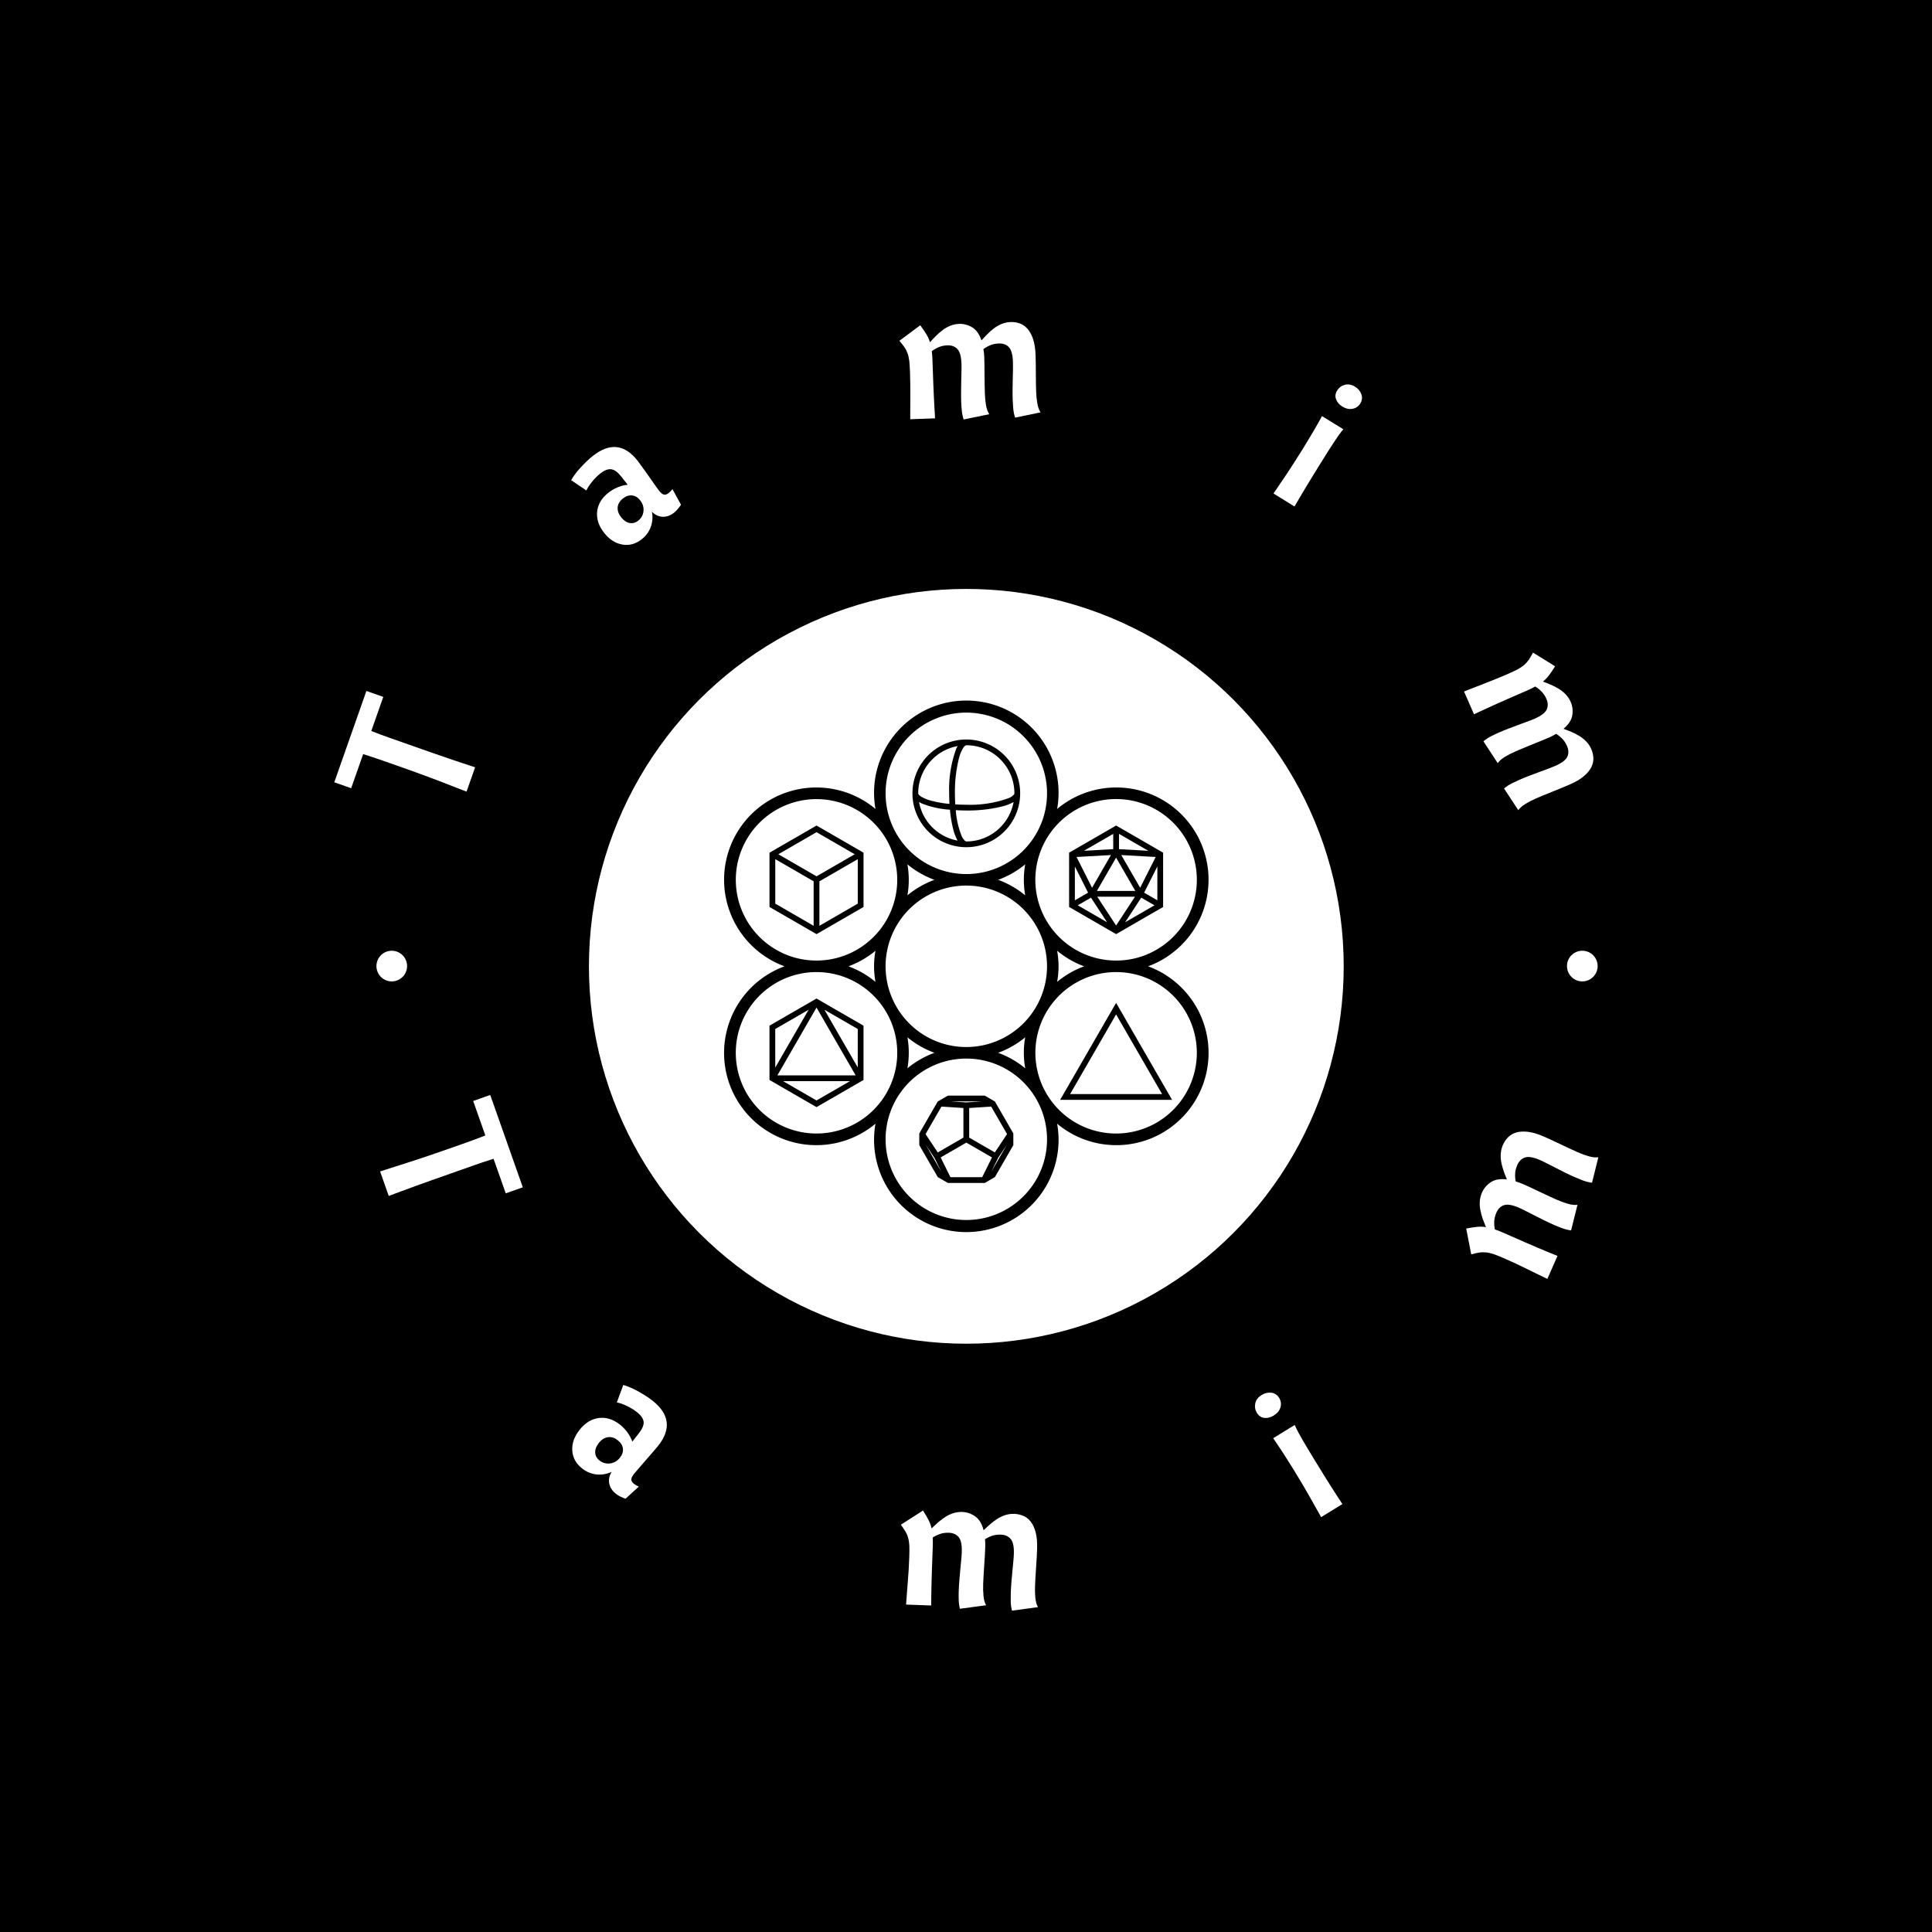 <svg xmlns="http://www.w3.org/2000/svg" version="1.1" xmlns:xlink="http://www.w3.org/1999/xlink" xmlns:svgjs="http://svgjs.dev/svgjs" width="1500" height="1500" viewBox="0 0 1500 1500"><rect width="1500" height="1500" fill="#000000"></rect><g transform="matrix(0.667,0,0,0.667,250,250)"><svg viewBox="0 0 280 280" data-background-color="#89939e" preserveAspectRatio="xMidYMid meet" height="1500" width="1500" xmlns="http://www.w3.org/2000/svg" xmlns:xlink="http://www.w3.org/1999/xlink"><g id="tight-bounds" transform="matrix(1,0,0,1,0,0)"><svg viewBox="0 0 280 280" height="280" width="280"><g><svg viewBox="0 0 280 280" height="280" width="280"><g><svg viewBox="0 0 280 280" height="280" width="280"><g id="textblocktransform"><svg viewBox="0 0 280 280" height="280" width="280" id="textblock"><g><svg viewBox="0 0 280 280" height="280" width="280"><g transform="matrix(1,0,0,1,57.504,57.504)"><svg viewBox="0 0 164.992 164.992" height="164.992" width="164.992"><g id="icon-0"><circle r="82" cx="82.496" cy="82.496" fill="#ffffff" data-fill-palette-color="accent"></circle><svg xmlns="http://www.w3.org/2000/svg" viewBox="7.985 3.906 84.045 92.206" x="24.749" y="24.749" height="115.494" width="115.494" class="icon-jxe-0" data-fill-palette-color="quaternary" id="jxe-0"><g data-name="Layer 2" fill="#89939e" data-fill-palette-color="quaternary"><path d="M83.991 48.863A16.002 16.002 0 1 0 65.762 22.707 16.003 16.003 0 1 0 34.249 22.707 16.002 16.002 0 1 0 18.47 50.007 16.003 16.003 0 1 0 34.25 77.308 16.003 16.003 0 1 0 65.762 77.308 16 16 0 0 0 67.989 78.868L68.49 78.004 67.99 78.869A16.003 16.003 0 1 0 81.54 50.007 16 16 0 0 0 83.991 48.863M34.248 52.706A16 16 0 0 0 29.566 50.007 16 16 0 0 0 34.248 47.31 15 15 0 0 0 34.248 52.706M39.792 62.324A16 16 0 0 0 44.48 65.01 16 16 0 0 0 39.788 67.7 15.5 15.5 0 0 0 39.792 62.323M40.104 59.909A14.003 14.003 0 1 1 50.004 64.009 13.95 13.95 0 0 1 40.105 59.91M39.792 37.69A15.5 15.5 0 0 0 39.788 32.316 16 16 0 0 0 44.48 35.005 16 16 0 0 0 39.792 37.69M55.53 35.005A16 16 0 0 0 60.223 32.315 15.5 15.5 0 0 0 60.219 37.692 16 16 0 0 0 55.529 35.005M60.219 62.324A15.5 15.5 0 0 0 60.223 67.699 16 16 0 0 0 55.53 65.009 16 16 0 0 0 60.219 62.325M66.008 50.008A16 16 0 0 0 65.763 47.308 16 16 0 0 0 70.445 50.009 16 16 0 0 0 65.763 52.705 16 16 0 0 0 66.008 50.008M40.104 10.1A14.003 14.003 0 1 1 36.003 20.003 13.95 13.95 0 0 1 40.104 10.1M17.02 47.131A14.001 14.001 0 1 1 24.079 49.007L24.007 49.005 23.932 49.007A13.9 13.9 0 0 1 17.019 47.131M31.02 77.137A14.003 14.003 0 1 1 23.931 51.007L24.007 51.01 24.08 51.007A14.002 14.002 0 0 1 31.02 77.137M59.907 89.913A14.002 14.002 0 1 1 64.007 80.013 13.96 13.96 0 0 1 59.908 89.913M82.99 52.883A14.002 14.002 0 1 1 68.99 77.138 14.003 14.003 0 0 1 75.931 51.007L76.004 51.01 76.079 51.007A13.93 13.93 0 0 1 82.99 52.884M82.991 47.132A13.9 13.9 0 0 1 76.08 49.007L76.004 49.005 75.931 49.007A14.008 14.008 0 1 1 82.99 47.131L83.491 47.997Z" fill="#000000" data-fill-palette-color="quaternary"></path><path d="M75.557 57.102L66.282 73.169H85.698L75.99 56.352ZM68.014 72.169L75.99 58.352 83.966 72.169Z" fill="#000000" data-fill-palette-color="quaternary"></path><path d="M32.176 39.713V30.296L24.022 25.586 23.771 25.73 15.864 30.296 15.866 39.713 24.021 44.424ZM24.02 34.395L17.393 30.568 24.021 26.74 30.65 30.568ZM24.521 42.98V35.261L31.177 31.418 31.176 39.136ZM16.864 31.418L23.521 35.26V42.981L16.866 39.135Z" fill="#000000" data-fill-palette-color="quaternary"></path><path d="M32.173 69.401V60.305L24.303 55.76 24.231 55.72 24.017 55.595 23.795 55.724 23.756 55.746 15.861 60.306 15.863 69.722 24.018 74.433 32.173 69.724zM31.173 67.55L25.399 57.549 31.173 60.881ZM30.813 68.927H17.232L24.022 57.163ZM22.65 57.54L16.863 67.565 16.86 60.882ZM18.215 69.927H29.82L24.018 73.279Z" fill="#000000" data-fill-palette-color="quaternary"></path><path d="M54.961 73.453L53.203 72.44H46.803L45.047 73.457 41.847 79 41.849 81.029 45.049 86.57 46.808 87.584H53.208L54.963 86.568 58.164 81.025 58.161 78.995ZM57.073 79.11L54.954 82.292 50.504 79.723V74.587L54.319 74.338ZM52.763 86.584H47.252L45.556 83.158 50.005 80.589 54.455 83.159ZM50.005 73.617L47.254 73.44H52.72ZM45.69 74.342L49.505 74.587V79.723L45.055 82.292 42.936 79.115ZM42.96 80.952L44.466 83.21 45.685 85.672ZM54.34 85.649L55.544 83.21 57.074 80.912Z" fill="#000000" data-fill-palette-color="quaternary"></path><path d="M84.147 30.296L75.992 25.586 75.742 25.73 67.835 30.296 67.837 39.713 75.992 44.424 84.146 39.714ZM83.147 38.56L80.85 37.233 83.147 32.685ZM71.82 36.379L69.125 31.04 75.095 30.706ZM75.991 31.155L79.324 36.93H72.657ZM79.266 37.93L75.99 42.933 72.716 37.93ZM76.886 30.706L82.856 31.041 80.162 36.38ZM76.491 29.682V27.03L81.58 29.97ZM75.491 29.682L70.403 29.969 75.492 27.03ZM71.131 37.232L68.838 38.558 68.835 32.685ZM71.632 38.1L74.421 42.362 69.336 39.424ZM80.35 38.099L82.646 39.425 77.558 42.365Z" fill="#000000" data-fill-palette-color="quaternary"></path><path d="M50.005 29.345A9.342 9.342 0 1 0 40.663 20.003 9.34 9.34 0 0 0 50.005 29.345M41.804 21.497C41.944 21.578 42.073 21.664 42.234 21.739A16.1 16.1 0 0 0 47.172 22.843 21 21 0 0 0 47.775 26.39 8 8 0 0 0 48.495 28.2 8.31 8.31 0 0 1 41.804 21.497M55.904 25.9A8.3 8.3 0 0 1 50.004 28.345 0.35 0.35 0 0 1 49.803 28.262 2.4 2.4 0 0 1 49.177 27.355 15 15 0 0 1 48.177 22.918 32 32 0 0 0 50.005 22.977 24.7 24.7 0 0 0 56.392 22.233 8 8 0 0 0 58.203 21.513 8.3 8.3 0 0 1 55.903 25.9M55.904 14.104A8.3 8.3 0 0 1 58.347 20.003 0.35 0.35 0 0 1 58.263 20.206 2.4 2.4 0 0 1 57.358 20.83 19.6 19.6 0 0 1 50.005 21.977C49.347 21.977 48.709 21.954 48.095 21.916A30 30 0 0 1 48.03 20.003 23.8 23.8 0 0 1 48.737 13.885 6.5 6.5 0 0 1 49.46 12.132 1.5 1.5 0 0 1 49.802 11.744 0.35 0.35 0 0 1 50.005 11.661 8.3 8.3 0 0 1 55.904 14.104M44.106 14.104A8.3 8.3 0 0 1 48.511 11.802C48.43 11.942 48.343 12.07 48.268 12.232A20.4 20.4 0 0 0 47.031 20.002C47.031 20.63 47.05 21.243 47.084 21.833A19 19 0 0 1 43.888 21.27 6.5 6.5 0 0 1 42.134 20.548 1.5 1.5 0 0 1 41.746 20.206 0.35 0.35 0 0 1 41.663 20.003 8.3 8.3 0 0 1 44.106 14.104" fill="#000000" data-fill-palette-color="quaternary"></path></g></svg></g></svg></g><g id="text-0"><path d="M9.646 80.168l3.67 1.29-2.605 7.408c1.157 0.465 2.465 0.954 3.924 1.467 1.459 0.513 3.212 1.129 5.259 1.849v0c1.498 0.527 2.854 1.003 4.067 1.43 1.207 0.424 2.339 0.815 3.396 1.172 1.05 0.355 2.052 0.693 3.006 1.013 0.954 0.321 1.922 0.64 2.907 0.957v0l-1.859 5.287c-1.192-0.448-2.236-0.851-3.133-1.21-0.897-0.359-1.834-0.725-2.813-1.098-0.975-0.364-2.096-0.784-3.366-1.259-1.263-0.473-2.856-1.048-4.78-1.724v0c-1.395-0.49-2.779-0.977-4.154-1.461-1.375-0.483-2.782-0.949-4.221-1.397v0l-2.604 7.409-3.67-1.291z" fill="#ffffff" data-fill-palette-color="primary"></path><path d="M69.462 47.209v0c-1.313 1.031-2.719 1.413-4.217 1.145-1.504-0.264-2.82-1.114-3.948-2.552v0c-1.175-1.496-1.679-3.036-1.514-4.619 0.176-1.582 0.99-2.944 2.444-4.086v0c0.603-0.473 1.274-0.865 2.013-1.176 0.734-0.307 1.463-0.492 2.187-0.556v0l-1.376-1.751c-0.769-0.98-1.497-1.518-2.182-1.615-0.69-0.102-1.492 0.206-2.407 0.924v0c-0.624 0.49-1.22 1.089-1.787 1.795-0.577 0.706-0.984 1.334-1.221 1.886v0l-3.321-2.235c0.215-0.369 0.49-0.789 0.824-1.26 0.339-0.466 0.727-0.936 1.164-1.41 0.433-0.479 0.891-0.948 1.375-1.407 0.474-0.46 0.932-0.863 1.374-1.209v0c3.66-2.874 6.895-2.522 9.706 1.058v0c0.245 0.312 0.588 0.782 1.029 1.41 0.446 0.624 0.911 1.277 1.395 1.959 0.483 0.682 0.929 1.316 1.336 1.901 0.411 0.59 0.706 0.999 0.883 1.225v0c0.376 0.479 0.722 0.764 1.038 0.856 0.31 0.096 0.662-0.011 1.054-0.32v0c0.269-0.211 0.547-0.5 0.835-0.864v0l1.858 3.396c-0.253 0.364-0.497 0.686-0.73 0.965-0.229 0.284-0.489 0.541-0.78 0.769v0c-0.77 0.604-1.582 0.899-2.438 0.884-0.856-0.015-1.646-0.378-2.369-1.089v0c0.22 1.133 0.136 2.229-0.25 3.289-0.38 1.056-1.039 1.951-1.975 2.687zM68.713 43.163v0c0.667-0.524 1.047-1.21 1.139-2.056 0.092-0.847-0.149-1.636-0.724-2.368v0c-0.49-0.624-1.07-0.974-1.738-1.05-0.673-0.081-1.34 0.139-2.002 0.659v0c-0.689 0.541-1.07 1.175-1.143 1.902-0.063 0.728 0.19 1.456 0.761 2.182v0c0.541 0.689 1.142 1.1 1.804 1.234 0.666 0.139 1.3-0.029 1.903-0.503z" fill="#ffffff" data-fill-palette-color="primary"></path><path d="M156.131 19.636l-5.526 1.143c-0.206-0.602-0.343-1.258-0.41-1.968-0.06-0.71-0.099-1.332-0.118-1.865v0c-0.026-0.739-0.037-1.498-0.03-2.279 0.013-0.781 0.027-1.538 0.041-2.272 0.015-0.726 0.031-1.415 0.05-2.066 0.011-0.644 0.008-1.206-0.01-1.685v0c-0.056-1.559-0.351-2.62-0.884-3.183-0.534-0.563-1.266-0.828-2.196-0.794v0c-0.684 0.025-1.302 0.153-1.856 0.385-0.546 0.232-1.04 0.513-1.479 0.844v0c0.101 0.524 0.162 1.09 0.184 1.698v0c0.013 0.369 0.026 0.913 0.038 1.632 0.012 0.712 0.019 1.472 0.02 2.28 0.002 0.808 0.012 1.581 0.032 2.32 0.013 0.746 0.027 1.317 0.041 1.714v0c0.031 0.869 0.112 1.704 0.244 2.508 0.138 0.803 0.374 1.466 0.708 1.988v0l-5.557 1.144c-0.206-0.602-0.343-1.258-0.41-1.968-0.067-0.71-0.109-1.331-0.128-1.865v0c-0.026-0.739-0.033-1.498-0.02-2.279 0.013-0.781 0.024-1.538 0.031-2.271 0.015-0.726 0.031-1.415 0.049-2.067 0.018-0.644 0.018-1.206 0.002-1.685v0c-0.056-1.559-0.354-2.62-0.895-3.182-0.534-0.563-1.262-0.828-2.186-0.795v0c-0.691 0.025-1.316 0.16-1.875 0.406-0.56 0.239-1.06 0.528-1.5 0.865v0c0.074 0.525 0.121 1.091 0.143 1.7 0.022 0.609 0.047 1.323 0.077 2.144v0c0.044 1.217 0.083 2.315 0.118 3.293 0.035 0.978 0.075 1.891 0.119 2.739 0.044 0.848 0.086 1.647 0.127 2.399 0.034 0.752 0.079 1.524 0.135 2.316v0l-5.396 0.194c0.005-0.637 0.006-1.353 0.005-2.147-0.001-0.794 0.003-1.633 0.012-2.517 0.009-0.891 0.007-1.805-0.006-2.743-0.006-0.945-0.025-1.851-0.056-2.72v0c-0.037-1.033-0.091-1.873-0.162-2.521-0.078-0.648-0.204-1.212-0.379-1.691-0.182-0.487-0.41-0.93-0.685-1.331-0.281-0.401-0.644-0.857-1.086-1.369v0l4.531-3.377c0.554 0.747 0.999 1.399 1.334 1.955 0.342 0.556 0.602 1.136 0.781 1.739v0c0.381-0.438 0.804-0.888 1.267-1.35 0.456-0.468 0.944-0.897 1.464-1.285 0.513-0.388 1.07-0.706 1.671-0.954 0.601-0.248 1.243-0.384 1.926-0.408v0c0.985-0.035 1.921 0.208 2.81 0.731 0.895 0.523 1.58 1.477 2.055 2.864v0c0.381-0.438 0.8-0.888 1.256-1.349 0.463-0.469 0.951-0.897 1.464-1.285 0.52-0.388 1.081-0.706 1.681-0.954 0.601-0.248 1.243-0.384 1.926-0.408v0c0.663-0.024 1.311 0.073 1.942 0.289 0.631 0.217 1.192 0.594 1.684 1.132 0.499 0.537 0.909 1.275 1.23 2.215 0.328 0.94 0.518 2.125 0.569 3.554v0c0.013 0.369 0.026 0.913 0.038 1.632 0.012 0.712 0.019 1.472 0.02 2.28 0.002 0.808 0.009 1.582 0.022 2.321 0.013 0.746 0.027 1.317 0.041 1.713v0c0.031 0.869 0.116 1.704 0.254 2.508 0.132 0.803 0.368 1.466 0.708 1.988z" fill="#ffffff" data-fill-palette-color="primary"></path><path d="M217.284 20.445l4.629 2.858c-0.39 0.475-0.748 0.938-1.074 1.388-0.324 0.459-0.668 0.971-1.032 1.534-0.368 0.569-0.789 1.226-1.265 1.97-0.479 0.75-1.039 1.643-1.679 2.679v0c-0.64 1.036-1.217 1.971-1.731 2.804-0.514 0.833-0.988 1.614-1.423 2.343-0.434 0.729-0.843 1.418-1.227 2.065-0.384 0.648-0.776 1.315-1.176 2.001v0l-4.559-2.816c0.537-0.818 1.018-1.531 1.442-2.138 0.427-0.613 0.87-1.265 1.327-1.955 0.462-0.696 0.977-1.484 1.545-2.364 0.573-0.876 1.27-1.978 2.09-3.306v0c0.752-1.217 1.446-2.368 2.085-3.454 0.641-1.076 1.323-2.279 2.048-3.609zM220.577 14.878v0c0.388-0.629 0.948-1.04 1.678-1.232 0.721-0.19 1.465-0.048 2.234 0.426v0c0.652 0.403 1.101 0.945 1.347 1.628 0.246 0.683 0.168 1.35-0.235 2.003v0c-0.388 0.629-0.944 1.014-1.666 1.154-0.726 0.147-1.473-0.017-2.242-0.491v0c-0.652-0.403-1.1-0.921-1.345-1.555-0.25-0.637-0.174-1.282 0.229-1.933z" fill="#ffffff" data-fill-palette-color="primary"></path><path d="M259.934 106.077l-3.094-4.72c0.484-0.413 1.044-0.781 1.68-1.104 0.638-0.316 1.202-0.581 1.691-0.795v0c0.677-0.296 1.38-0.585 2.109-0.866 0.731-0.275 1.441-0.54 2.128-0.796 0.681-0.253 1.328-0.491 1.94-0.713 0.603-0.226 1.124-0.435 1.563-0.627v0c1.43-0.625 2.308-1.289 2.636-1.992 0.327-0.703 0.305-1.481-0.068-2.335v0c-0.274-0.627-0.621-1.155-1.04-1.584-0.416-0.423-0.859-0.778-1.328-1.066v0c-0.45 0.286-0.954 0.551-1.512 0.795v0c-0.339 0.148-0.84 0.36-1.504 0.635-0.658 0.272-1.362 0.558-2.113 0.856-0.751 0.298-1.466 0.592-2.146 0.882-0.689 0.286-1.215 0.509-1.579 0.668v0c-0.796 0.348-1.544 0.731-2.243 1.148-0.696 0.424-1.226 0.887-1.589 1.389v0l-3.106-4.748c0.484-0.413 1.044-0.781 1.68-1.104 0.636-0.323 1.198-0.591 1.687-0.804v0c0.677-0.296 1.381-0.581 2.113-0.856 0.731-0.275 1.439-0.543 2.124-0.805 0.681-0.253 1.328-0.491 1.94-0.714 0.606-0.22 1.128-0.426 1.567-0.618v0c1.43-0.625 2.307-1.292 2.632-2.001 0.327-0.703 0.306-1.478-0.064-2.325v0c-0.277-0.633-0.632-1.165-1.067-1.595-0.428-0.433-0.88-0.792-1.355-1.077v0c-0.461 0.261-0.97 0.514-1.529 0.758-0.558 0.244-1.213 0.53-1.966 0.859v0c-1.116 0.488-2.123 0.928-3.019 1.32-0.897 0.392-1.731 0.764-2.503 1.116-0.772 0.352-1.5 0.686-2.185 1-0.687 0.308-1.389 0.633-2.105 0.976v0l-2.162-4.948c0.594-0.23 1.26-0.491 1.998-0.784 0.738-0.293 1.52-0.597 2.346-0.913 0.832-0.319 1.681-0.656 2.548-1.013 0.876-0.353 1.713-0.704 2.509-1.052v0c0.947-0.414 1.709-0.773 2.285-1.077 0.574-0.311 1.052-0.635 1.434-0.974 0.386-0.348 0.715-0.723 0.987-1.126 0.269-0.409 0.56-0.913 0.873-1.513v0l4.807 2.974c-0.491 0.79-0.934 1.443-1.329 1.959-0.392 0.522-0.835 0.977-1.33 1.366v0c0.548 0.194 1.121 0.421 1.721 0.681 0.603 0.252 1.181 0.548 1.733 0.89 0.55 0.335 1.05 0.736 1.501 1.203 0.451 0.468 0.813 1.015 1.087 1.643v0c0.395 0.903 0.512 1.864 0.352 2.882-0.157 1.025-0.793 2.012-1.909 2.962v0c0.548 0.194 1.12 0.418 1.717 0.673 0.606 0.258 1.183 0.555 1.733 0.889 0.552 0.341 1.054 0.746 1.505 1.213 0.451 0.468 0.813 1.015 1.087 1.642v0c0.266 0.608 0.414 1.246 0.444 1.913 0.03 0.667-0.115 1.327-0.433 1.982-0.316 0.661-0.852 1.314-1.609 1.957-0.754 0.651-1.786 1.262-3.097 1.836v0c-0.339 0.148-0.84 0.36-1.503 0.634-0.658 0.272-1.362 0.558-2.113 0.857-0.751 0.298-1.468 0.589-2.151 0.872-0.689 0.286-1.215 0.509-1.579 0.668v0c-0.796 0.348-1.543 0.734-2.238 1.158-0.699 0.417-1.228 0.88-1.589 1.389z" fill="#ffffff" data-fill-palette-color="primary"></path><path d="M11.827 139.945c0-1.839 1.491-3.33 3.33-3.33 1.839 0 3.33 1.491 3.33 3.33 0 1.839-1.491 3.33-3.33 3.331-1.839 0-3.33-1.491-3.33-3.331z" fill="#ffffff" data-fill-palette-color="primary"></path><path d="M270.514 139.945c0-1.839 1.491-3.33 3.33-3.33 1.839 0 3.33 1.491 3.331 3.33 0 1.839-1.491 3.33-3.331 3.331-1.839 0-3.33-1.491-3.33-3.331z" fill="#ffffff" data-fill-palette-color="primary"></path></g><g id="text-1"><path d="M43.632 188.017l-3.708 1.308-2.646-7.503c-1.206 0.367-2.548 0.811-4.025 1.332-1.471 0.519-3.243 1.144-5.315 1.875v0c-1.517 0.535-2.885 1.017-4.105 1.447-1.226 0.432-2.366 0.842-3.42 1.228-1.054 0.386-2.059 0.755-3.017 1.107-0.957 0.352-1.922 0.714-2.893 1.086v0l-1.881-5.334c1.222-0.402 2.299-0.745 3.229-1.03 0.937-0.287 1.908-0.597 2.915-0.93 1.003-0.325 2.151-0.701 3.445-1.128 1.3-0.429 2.921-0.987 4.864-1.671v0c1.413-0.498 2.814-0.992 4.201-1.482 1.388-0.489 2.792-1.014 4.213-1.573v0l-2.642-7.493 3.707-1.307z" fill="#ffffff" data-fill-palette-color="primary"></path><path d="M56.519 249.101v0c-1.324-1.04-2.037-2.331-2.14-3.873-0.097-1.538 0.425-3.034 1.567-4.487v0c1.192-1.518 2.584-2.382 4.177-2.593 1.593-0.211 3.126 0.263 4.601 1.421v0c0.608 0.478 1.153 1.041 1.636 1.69 0.473 0.65 0.829 1.321 1.068 2.013v0l1.389-1.768c0.778-0.99 1.135-1.832 1.07-2.526-0.069-0.698-0.567-1.411-1.492-2.138v0c-0.63-0.495-1.358-0.941-2.186-1.339-0.832-0.392-1.549-0.638-2.15-0.736v0l1.407-3.802c0.409 0.121 0.885 0.291 1.428 0.508 0.539 0.223 1.095 0.49 1.668 0.801 0.569 0.317 1.139 0.655 1.709 1.016 0.57 0.36 1.075 0.714 1.516 1.06v0c3.703 2.908 4.132 6.173 1.287 9.796v0c-0.245 0.312-0.625 0.762-1.139 1.35-0.51 0.583-1.041 1.192-1.593 1.829-0.552 0.637-1.066 1.23-1.541 1.779-0.476 0.54-0.805 0.925-0.987 1.157v0c-0.38 0.484-0.583 0.891-0.606 1.221-0.02 0.324 0.172 0.645 0.576 0.961v0c0.274 0.216 0.623 0.42 1.046 0.613v0l-2.878 2.634c-0.424-0.159-0.803-0.318-1.14-0.477-0.332-0.165-0.643-0.361-0.933-0.59v0c-0.78-0.613-1.265-1.342-1.454-2.186-0.189-0.845-0.02-1.708 0.507-2.591v0c-1.067 0.494-2.165 0.679-3.296 0.557-1.131-0.122-2.17-0.556-3.117-1.3zM60.319 247.387v0c0.673 0.528 1.436 0.736 2.29 0.624 0.854-0.112 1.571-0.537 2.15-1.274v0c0.495-0.63 0.701-1.281 0.621-1.954-0.082-0.682-0.459-1.288-1.132-1.816v0c-0.694-0.545-1.407-0.762-2.14-0.649-0.733 0.103-1.39 0.523-1.969 1.26v0c-0.545 0.694-0.804 1.383-0.775 2.067 0.023 0.68 0.342 1.26 0.955 1.742z" fill="#ffffff" data-fill-palette-color="primary"></path><path d="M155.569 279.239l-5.647 0.761c-0.169-0.622-0.261-1.297-0.276-2.023-0.008-0.719-0.003-1.346 0.017-1.879v0c0.027-0.752 0.072-1.521 0.135-2.307 0.07-0.792 0.139-1.553 0.206-2.283 0.068-0.737 0.134-1.43 0.199-2.078 0.065-0.655 0.106-1.225 0.124-1.711v0c0.057-1.573-0.167-2.663-0.673-3.27-0.498-0.607-1.216-0.927-2.153-0.962v0c-0.691-0.025-1.32 0.058-1.889 0.25-0.575 0.191-1.095 0.44-1.557 0.745v0c0.063 0.536 0.083 1.112 0.06 1.728v0c-0.014 0.376-0.04 0.926-0.08 1.651-0.04 0.718-0.088 1.483-0.145 2.295-0.057 0.82-0.106 1.602-0.147 2.347-0.041 0.752-0.069 1.326-0.083 1.723v0c-0.032 0.882-0.008 1.736 0.072 2.56 0.073 0.818 0.261 1.499 0.563 2.044v0l-5.688 0.76c-0.162-0.622-0.251-1.297-0.265-2.023-0.015-0.72-0.013-1.346 0.006-1.88v0c0.027-0.752 0.076-1.521 0.145-2.306 0.07-0.792 0.135-1.553 0.196-2.283 0.068-0.737 0.134-1.43 0.199-2.078 0.065-0.655 0.106-1.225 0.124-1.711v0c0.057-1.573-0.164-2.663-0.662-3.27-0.498-0.607-1.216-0.927-2.153-0.962v0c-0.698-0.025-1.338 0.064-1.921 0.27-0.583 0.205-1.109 0.46-1.579 0.764v0c0.035 0.535 0.042 1.111 0.02 1.726-0.022 0.616-0.049 1.337-0.079 2.165v0c-0.045 1.231-0.085 2.342-0.121 3.334-0.036 0.992-0.063 1.915-0.08 2.77-0.017 0.855-0.033 1.663-0.046 2.423-0.014 0.766-0.022 1.55-0.024 2.351v0l-5.457-0.198c0.051-0.642 0.104-1.362 0.16-2.161 0.056-0.799 0.121-1.646 0.195-2.541 0.074-0.894 0.141-1.816 0.203-2.766 0.055-0.95 0.099-1.866 0.131-2.748v0c0.038-1.046 0.045-1.895 0.02-2.546-0.031-0.659-0.119-1.24-0.265-1.746-0.139-0.498-0.335-0.957-0.587-1.377-0.252-0.427-0.583-0.915-0.995-1.464v0l4.817-3.082c0.505 0.792 0.908 1.481 1.208 2.068 0.3 0.593 0.518 1.197 0.654 1.811v0c0.419-0.409 0.876-0.834 1.371-1.275 0.502-0.434 1.026-0.829 1.574-1.186 0.547-0.357 1.132-0.637 1.756-0.84 0.624-0.203 1.281-0.293 1.972-0.268v0c0.992 0.036 1.918 0.35 2.78 0.943 0.862 0.593 1.483 1.605 1.862 3.036v0c0.412-0.41 0.869-0.835 1.371-1.275 0.495-0.434 1.016-0.829 1.564-1.186 0.554-0.357 1.143-0.636 1.766-0.84 0.624-0.203 1.281-0.293 1.972-0.267v0c0.67 0.024 1.316 0.168 1.936 0.429 0.621 0.262 1.16 0.682 1.618 1.261 0.458 0.585 0.817 1.362 1.076 2.329 0.259 0.975 0.362 2.184 0.31 3.627v0c-0.014 0.376-0.037 0.927-0.07 1.652-0.04 0.718-0.088 1.483-0.145 2.295-0.057 0.82-0.106 1.602-0.147 2.347-0.041 0.752-0.069 1.326-0.083 1.723v0c-0.032 0.882-0.012 1.736 0.062 2.56 0.08 0.818 0.271 1.499 0.573 2.044z" fill="#ffffff" data-fill-palette-color="primary"></path><path d="M206.677 242.533l4.676-2.88c0.253 0.567 0.512 1.099 0.777 1.595 0.259 0.499 0.563 1.044 0.91 1.634 0.344 0.584 0.745 1.261 1.204 2.031 0.459 0.77 1.011 1.68 1.656 2.729v0c0.646 1.049 1.229 1.996 1.75 2.841 0.52 0.845 1.011 1.628 1.471 2.349 0.46 0.721 0.895 1.402 1.306 2.041 0.414 0.645 0.842 1.302 1.285 1.969v0l-4.615 2.843c-0.497-0.859-0.924-1.617-1.28-2.274-0.366-0.659-0.758-1.354-1.176-2.085-0.418-0.731-0.892-1.552-1.421-2.464-0.533-0.917-1.214-2.049-2.043-3.395v0c-0.757-1.229-1.48-2.376-2.167-3.44-0.691-1.069-1.469-2.234-2.333-3.494zM203.143 237.031v0c-0.395-0.641-0.514-1.331-0.359-2.07 0.156-0.739 0.621-1.347 1.396-1.825v0c0.664-0.409 1.36-0.572 2.086-0.489 0.73 0.089 1.298 0.463 1.703 1.121v0c0.395 0.641 0.492 1.321 0.291 2.039-0.206 0.722-0.694 1.32-1.463 1.794v0c-0.664 0.409-1.337 0.583-2.018 0.52-0.685-0.068-1.23-0.432-1.636-1.09z" fill="#ffffff" data-fill-palette-color="primary"></path><path d="M277.33 181.487l-1.374 5.529c-0.641-0.072-1.302-0.235-1.982-0.489-0.672-0.258-1.252-0.494-1.741-0.708v0c-0.689-0.303-1.387-0.628-2.094-0.976-0.71-0.357-1.392-0.701-2.046-1.033-0.66-0.335-1.28-0.652-1.859-0.951-0.585-0.302-1.1-0.55-1.545-0.745v0c-1.441-0.633-2.537-0.826-3.287-0.581-0.748 0.24-1.31 0.789-1.688 1.647v0c-0.278 0.633-0.433 1.249-0.464 1.848-0.034 0.605 0.005 1.179 0.118 1.722v0c0.522 0.139 1.065 0.333 1.629 0.581v0c0.345 0.151 0.846 0.379 1.505 0.683 0.652 0.301 1.346 0.628 2.08 0.981 0.741 0.355 1.45 0.689 2.128 1.002 0.684 0.315 1.207 0.553 1.571 0.712v0c0.808 0.355 1.61 0.647 2.406 0.877 0.787 0.233 1.489 0.31 2.107 0.231v0l-1.39 5.566c-0.638-0.078-1.298-0.245-1.979-0.498-0.674-0.251-1.256-0.484-1.744-0.699v0c-0.689-0.303-1.386-0.631-2.09-0.985-0.71-0.357-1.394-0.698-2.051-1.024-0.66-0.335-1.28-0.652-1.858-0.951-0.585-0.302-1.1-0.55-1.545-0.746v0c-1.441-0.633-2.536-0.83-3.284-0.589-0.748 0.24-1.31 0.789-1.687 1.647v0c-0.281 0.639-0.433 1.267-0.458 1.884-0.024 0.617 0.019 1.2 0.129 1.749v0c0.511 0.165 1.048 0.371 1.612 0.619 0.564 0.248 1.225 0.538 1.983 0.87v0c1.128 0.495 2.146 0.942 3.055 1.342 0.909 0.399 1.757 0.764 2.546 1.095 0.789 0.331 1.534 0.644 2.234 0.937 0.707 0.296 1.433 0.592 2.177 0.889v0l-2.195 5c-0.578-0.284-1.228-0.599-1.951-0.946-0.722-0.347-1.485-0.72-2.289-1.118-0.804-0.398-1.636-0.801-2.497-1.208-0.863-0.401-1.698-0.779-2.506-1.135v0c-0.959-0.421-1.745-0.74-2.36-0.957-0.624-0.214-1.197-0.346-1.72-0.397-0.514-0.054-1.013-0.041-1.497 0.038-0.49 0.077-1.065 0.205-1.727 0.385v0l-1.09-5.613c0.923-0.178 1.712-0.298 2.368-0.362 0.662-0.061 1.303-0.041 1.924 0.06v0c-0.226-0.54-0.453-1.122-0.68-1.745-0.218-0.626-0.392-1.26-0.522-1.9-0.13-0.64-0.175-1.287-0.134-1.942 0.041-0.655 0.2-1.299 0.478-1.931v0c0.399-0.909 1.033-1.654 1.902-2.237 0.869-0.583 2.038-0.787 3.509-0.612v0c-0.229-0.534-0.456-1.116-0.68-1.745-0.221-0.62-0.396-1.25-0.527-1.89-0.127-0.646-0.17-1.297-0.129-1.952 0.041-0.655 0.2-1.299 0.478-1.931v0c0.27-0.614 0.641-1.161 1.113-1.641 0.472-0.48 1.062-0.827 1.768-1.04 0.713-0.21 1.567-0.257 2.563-0.142 1.002 0.119 2.164 0.468 3.486 1.049v0c0.345 0.151 0.848 0.376 1.509 0.674 0.652 0.301 1.346 0.628 2.08 0.981 0.741 0.355 1.45 0.689 2.128 1.001 0.684 0.315 1.207 0.553 1.571 0.713v0c0.808 0.355 1.609 0.651 2.402 0.886 0.79 0.227 1.494 0.301 2.112 0.221z" fill="#ffffff" data-fill-palette-color="primary"></path></g></svg></g></svg></g></svg></g><g></g></svg></g><defs></defs></svg><rect width="280" height="280" fill="none" stroke="none" visibility="hidden"></rect></g></svg></g></svg>